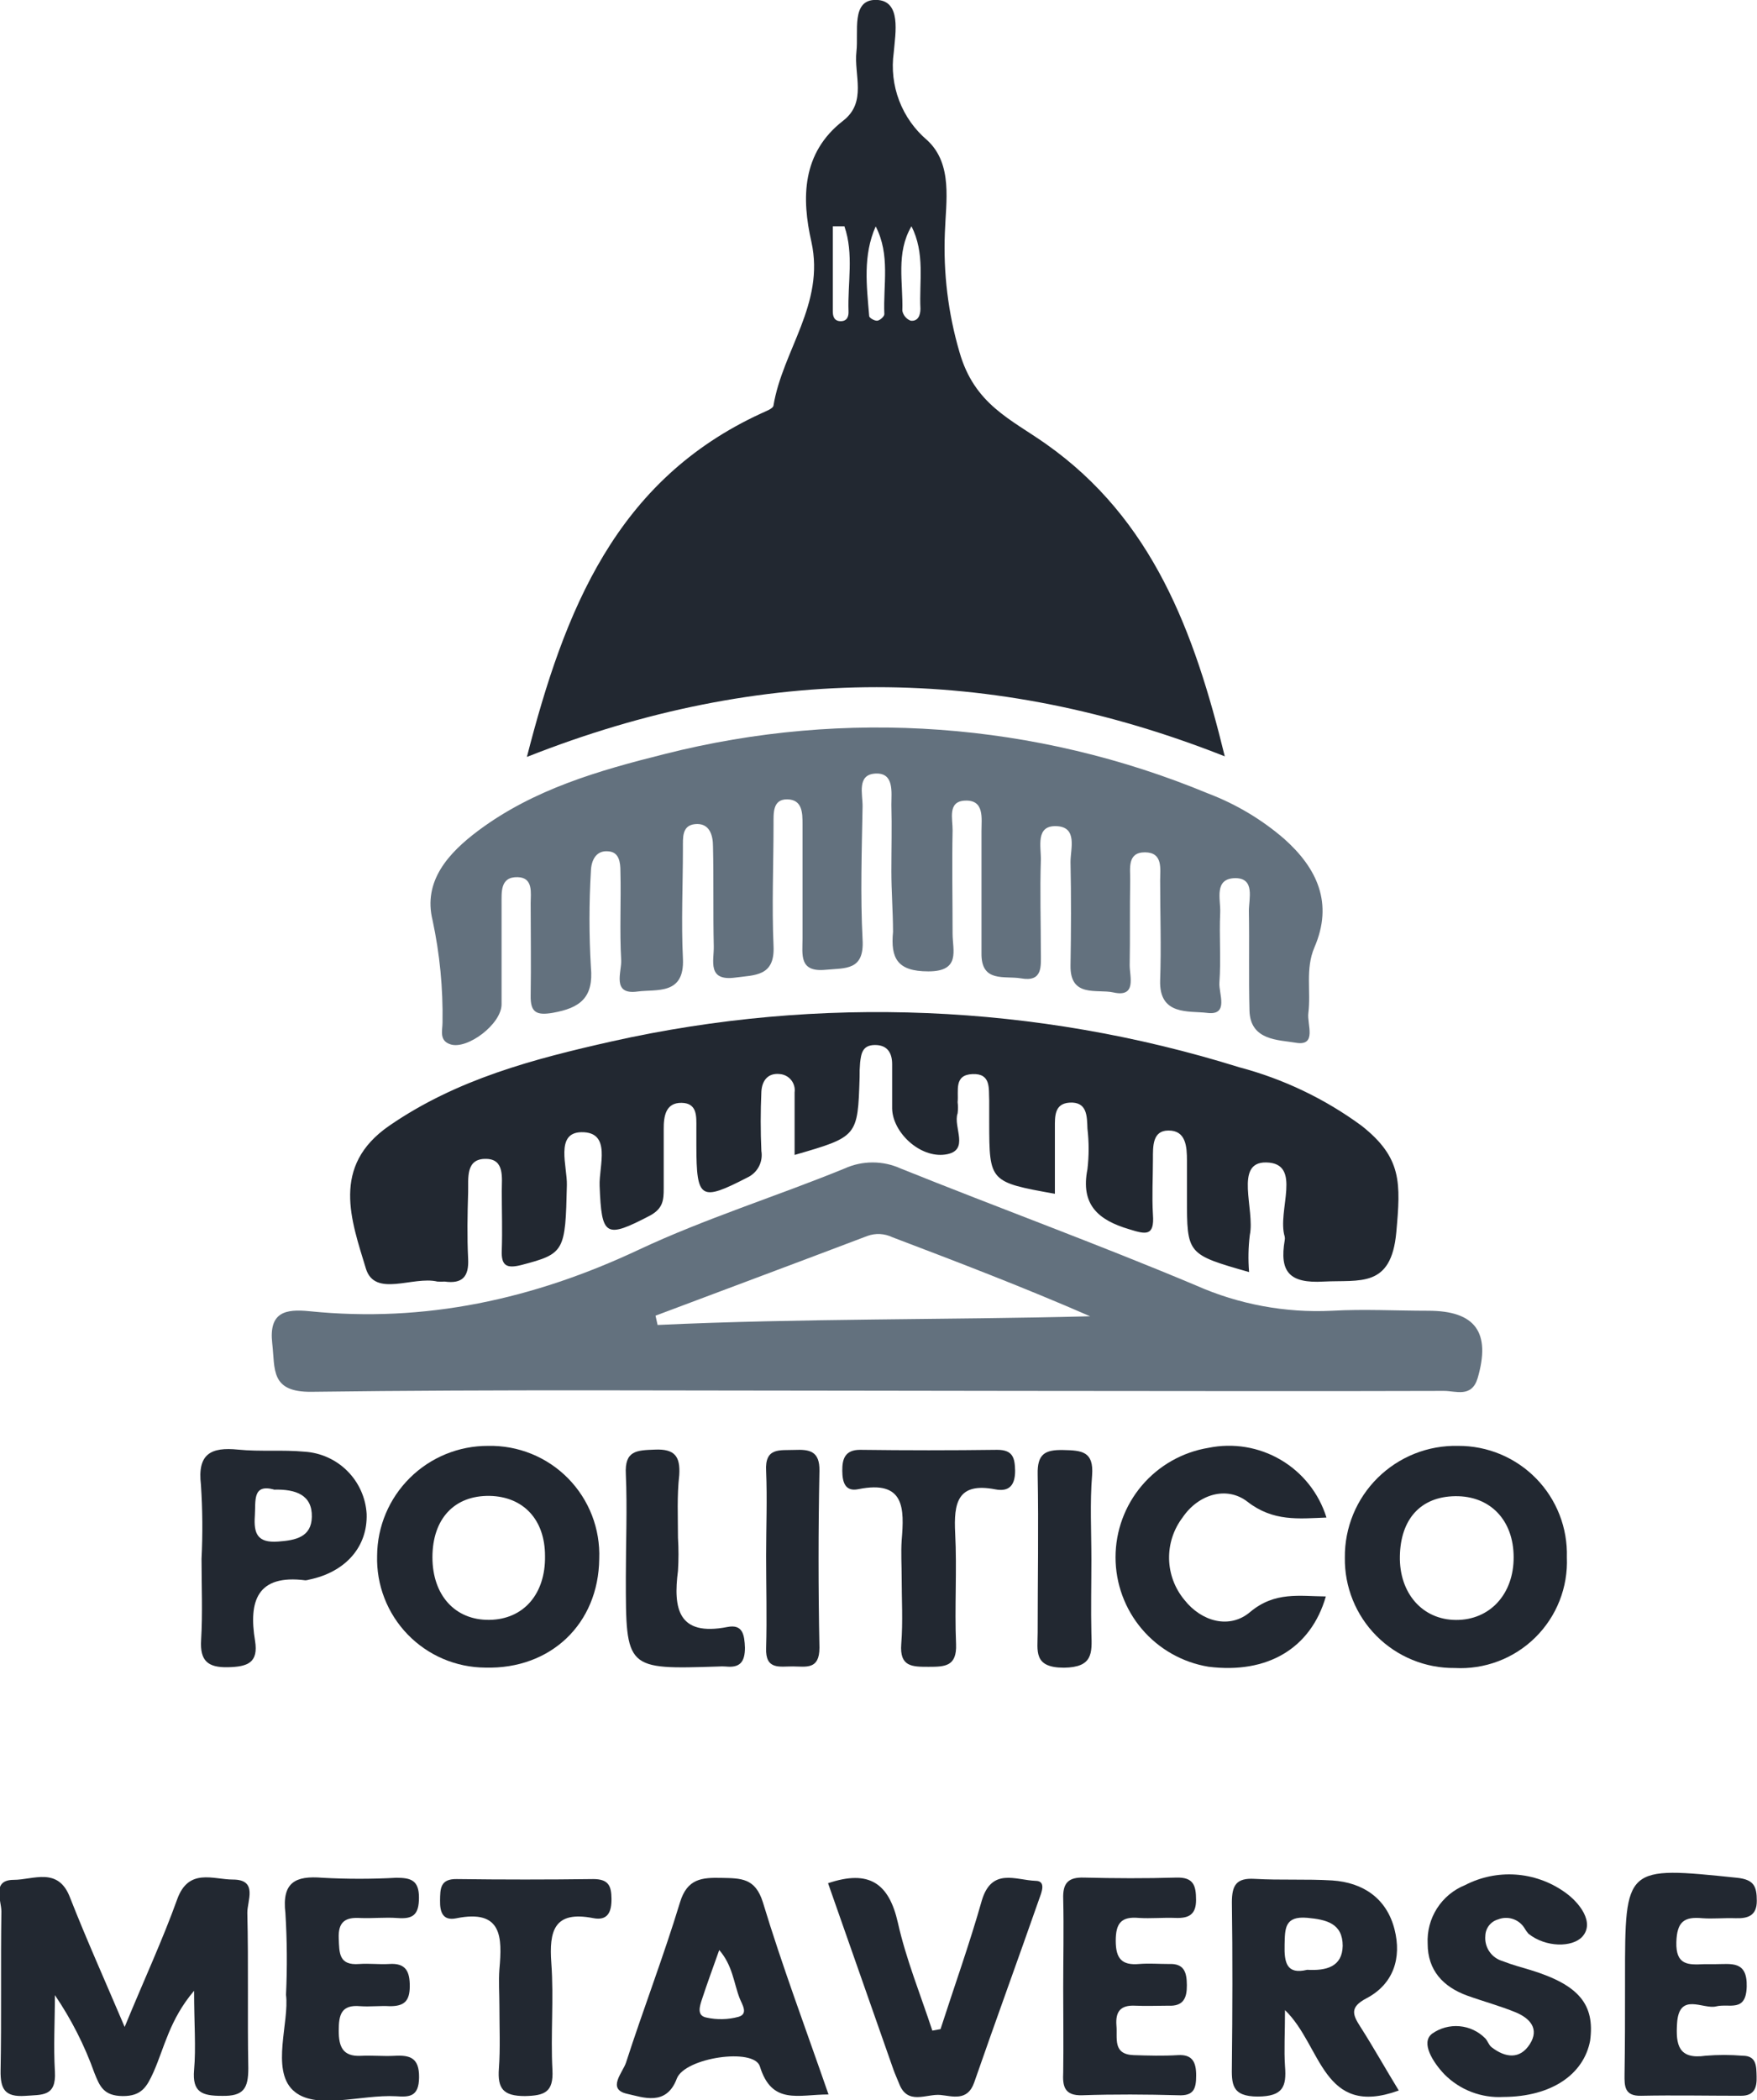 <svg width="77" height="92" viewBox="0 0 77 92" fill="none" xmlns="http://www.w3.org/2000/svg">
<g clip-path="url(#clip0_4_87)">
<path d="M23.091 33.161C24.743 26.73 26.993 21.035 33.367 18.107C33.557 18.016 33.87 17.908 33.896 17.774C34.294 15.353 36.159 13.317 35.56 10.598C35.127 8.696 35.127 6.7 36.952 5.288C38.006 4.469 37.416 3.283 37.533 2.256C37.633 1.39 37.286 -0.026 38.4 -0.004C39.514 0.017 39.241 1.446 39.168 2.3C39.068 3.013 39.15 3.739 39.407 4.412C39.664 5.084 40.087 5.681 40.637 6.145C41.769 7.194 41.453 8.835 41.409 10.191C41.336 11.956 41.551 13.722 42.047 15.418C42.701 17.718 44.292 18.358 45.84 19.45C50.51 22.741 52.343 27.678 53.675 33.135C43.469 29.099 33.393 29.082 23.091 33.161ZM38.379 9.913C37.811 11.191 37.98 12.512 38.092 13.846C38.092 13.928 38.335 14.067 38.452 14.049C38.569 14.032 38.756 13.863 38.756 13.763C38.699 12.482 39.025 11.165 38.374 9.913H38.379ZM39.944 9.913C39.254 11.091 39.584 12.373 39.545 13.616C39.564 13.713 39.607 13.802 39.67 13.878C39.733 13.954 39.813 14.012 39.905 14.049C40.23 14.092 40.338 13.811 40.338 13.525C40.278 12.33 40.551 11.1 39.939 9.9L39.944 9.913ZM37.013 9.913H36.497C36.497 11.156 36.497 12.395 36.497 13.638C36.497 13.846 36.549 14.071 36.844 14.071C37.139 14.071 37.195 13.841 37.186 13.638C37.143 12.395 37.425 11.13 37.008 9.922L37.013 9.913Z" fill="#222831"/>
<path d="M39.064 38.172C39.064 37.202 39.09 36.232 39.064 35.257C39.064 34.703 39.194 33.846 38.366 33.889C37.538 33.932 37.811 34.798 37.802 35.331C37.767 37.276 37.702 39.229 37.802 41.16C37.884 42.529 37.056 42.403 36.176 42.486C35.01 42.598 35.17 41.819 35.17 41.13C35.17 39.454 35.17 37.782 35.17 36.111C35.17 35.626 35.17 35.032 34.507 35.019C33.844 35.006 33.904 35.651 33.9 36.102C33.9 37.886 33.822 39.67 33.9 41.446C33.965 42.789 33.068 42.711 32.218 42.828C30.982 42.992 31.294 42.087 31.281 41.459C31.247 40 31.281 38.544 31.247 37.085C31.247 36.591 31.099 36.033 30.445 36.106C29.872 36.171 29.933 36.725 29.929 37.141C29.929 38.761 29.851 40.381 29.929 41.996C30.007 43.611 28.767 43.326 27.943 43.438C26.79 43.599 27.253 42.572 27.223 42.061C27.149 40.762 27.223 39.463 27.189 38.163C27.189 37.774 27.132 37.328 26.664 37.297C26.122 37.241 25.91 37.691 25.896 38.163C25.814 39.564 25.814 40.968 25.896 42.369C26.022 43.711 25.419 44.157 24.236 44.369C23.494 44.499 23.243 44.343 23.256 43.611C23.278 42.26 23.256 40.909 23.256 39.562C23.256 39.129 23.382 38.445 22.688 38.428C21.903 38.406 21.986 39.099 21.981 39.627C21.981 41.082 21.981 42.542 21.981 43.997C21.981 44.863 20.49 45.985 19.749 45.755C19.233 45.595 19.393 45.145 19.393 44.803C19.419 43.298 19.274 41.796 18.959 40.324C18.526 38.592 19.666 37.358 20.963 36.388C23.395 34.573 26.243 33.755 29.14 33.031C37.056 31.025 45.409 31.633 52.95 34.764C54.164 35.226 55.288 35.895 56.272 36.743C57.733 38.042 58.439 39.575 57.603 41.507C57.199 42.451 57.459 43.43 57.338 44.382C57.273 44.863 57.733 45.842 56.792 45.682C56.037 45.552 54.793 45.595 54.758 44.274C54.719 42.819 54.758 41.359 54.732 39.904C54.732 39.367 55.006 38.484 54.156 38.471C53.18 38.471 53.501 39.398 53.475 39.978C53.427 41.004 53.514 42.035 53.44 43.053C53.406 43.529 53.874 44.495 52.907 44.374C52.114 44.274 50.787 44.512 50.843 42.94C50.895 41.485 50.843 40.026 50.843 38.57C50.843 38.059 50.974 37.345 50.18 37.34C49.387 37.336 49.538 38.059 49.53 38.566C49.508 39.809 49.53 41.052 49.508 42.291C49.508 42.789 49.825 43.711 48.788 43.477C48.086 43.321 46.889 43.724 46.915 42.295C46.941 40.783 46.946 39.263 46.915 37.761C46.915 37.176 47.236 36.232 46.3 36.193C45.363 36.154 45.632 37.107 45.615 37.687C45.571 39.034 45.615 40.385 45.615 41.732C45.615 42.325 45.71 43.031 44.748 42.862C44.028 42.737 42.992 43.07 43.013 41.754C43.013 39.975 43.013 38.194 43.013 36.409C43.013 35.846 43.152 35.032 42.285 35.075C41.513 35.11 41.756 35.885 41.747 36.375C41.717 37.886 41.747 39.406 41.747 40.909C41.747 41.632 42.112 42.559 40.681 42.555C39.328 42.555 39.025 41.987 39.137 40.822C39.133 39.909 39.064 39.038 39.064 38.172Z" fill="#63717E"/>
<path d="M54.741 55.729C52.018 54.95 52.018 54.95 52.018 52.468V50.848C52.018 50.233 51.975 49.519 51.203 49.528C50.501 49.528 50.527 50.229 50.527 50.779C50.527 51.589 50.479 52.403 50.527 53.209C50.601 54.179 50.202 54.075 49.491 53.854C48.125 53.451 47.349 52.776 47.657 51.221C47.726 50.631 47.726 50.035 47.657 49.445C47.635 48.913 47.657 48.258 46.872 48.306C46.204 48.349 46.23 48.913 46.23 49.406V52.299C43.369 51.788 43.356 51.767 43.352 49.19C43.352 48.865 43.352 48.54 43.352 48.215C43.325 47.696 43.443 47.02 42.619 47.055C41.795 47.089 42.016 47.782 41.968 48.285C41.988 48.446 41.988 48.608 41.968 48.77C41.752 49.376 42.536 50.424 41.422 50.58C40.308 50.736 39.116 49.605 39.098 48.562C39.098 47.916 39.098 47.262 39.098 46.621C39.098 46.123 38.886 45.777 38.34 45.781C37.793 45.786 37.741 46.158 37.694 46.552C37.675 46.767 37.668 46.982 37.672 47.197C37.59 49.796 37.59 49.796 34.823 50.597C34.823 49.653 34.823 48.752 34.823 47.856C34.836 47.761 34.83 47.665 34.804 47.574C34.779 47.482 34.736 47.396 34.677 47.321C34.618 47.246 34.544 47.184 34.461 47.139C34.377 47.093 34.285 47.064 34.19 47.055C33.648 46.99 33.393 47.349 33.367 47.825C33.328 48.692 33.328 49.558 33.367 50.424C33.406 50.659 33.367 50.901 33.255 51.112C33.143 51.322 32.964 51.49 32.747 51.589C30.705 52.641 30.523 52.546 30.518 50.203C30.518 49.93 30.518 49.662 30.518 49.393C30.518 48.917 30.566 48.324 29.868 48.315C29.17 48.306 29.083 48.904 29.087 49.471C29.087 50.337 29.087 51.203 29.087 52.07C29.087 52.568 29.061 52.936 28.498 53.248C26.525 54.278 26.365 54.17 26.278 51.948C26.243 51.082 26.82 49.579 25.476 49.601C24.318 49.623 24.865 51.1 24.843 51.922C24.778 54.824 24.743 54.924 22.857 55.417C22.207 55.582 21.96 55.461 21.99 54.772C22.02 53.906 21.99 53.04 21.99 52.174C21.99 51.598 22.12 50.788 21.314 50.77C20.386 50.744 20.533 51.637 20.516 52.234C20.486 53.204 20.468 54.179 20.516 55.149C20.555 55.928 20.265 56.253 19.488 56.145C19.382 56.151 19.274 56.151 19.168 56.145C18.101 55.889 16.423 56.864 16.033 55.569C15.4 53.473 14.489 51.091 17.056 49.32C20.022 47.275 23.39 46.392 26.82 45.621C35.924 43.586 45.403 43.978 54.308 46.756C56.244 47.267 58.066 48.138 59.679 49.324C61.444 50.723 61.388 51.814 61.193 53.98C60.971 56.444 59.601 56.063 58.006 56.145C56.497 56.232 56.068 55.712 56.302 54.335C56.313 54.282 56.313 54.227 56.302 54.175C55.955 53.048 57.1 50.957 55.491 50.926C54.073 50.9 55.006 52.988 54.772 54.109C54.706 54.647 54.696 55.19 54.741 55.729Z" fill="#222831"/>
<path d="M38.305 60.926C30.067 60.926 21.877 60.866 13.666 60.974C11.836 61 12.062 59.986 11.931 58.856C11.775 57.483 12.504 57.336 13.566 57.444C18.634 57.96 23.382 56.916 27.982 54.755C30.904 53.382 34.017 52.416 37.013 51.191C37.399 51.016 37.818 50.926 38.242 50.926C38.666 50.926 39.085 51.016 39.471 51.191C43.776 52.923 48.142 54.517 52.413 56.314C54.286 57.144 56.328 57.524 58.374 57.423C59.775 57.345 61.184 57.423 62.589 57.423C64.665 57.423 65.342 58.375 64.756 60.38C64.492 61.247 63.794 60.931 63.278 60.935C57.061 60.956 50.848 60.935 44.635 60.935L38.305 60.926ZM28.728 57.639L28.819 58.046C35.127 57.752 41.44 57.83 47.774 57.665C44.904 56.413 42.012 55.305 39.103 54.2C38.935 54.12 38.752 54.073 38.566 54.063C38.38 54.053 38.194 54.081 38.019 54.144C34.941 55.313 31.832 56.47 28.728 57.639Z" fill="#63717E"/>
<path d="M5.463 88.799C6.33 86.695 7.128 84.98 7.765 83.208C8.264 81.818 9.343 82.342 10.206 82.342C11.325 82.342 10.826 83.286 10.839 83.81C10.895 86.075 10.839 88.345 10.882 90.61C10.882 91.502 10.67 91.84 9.72 91.818C8.853 91.818 8.42 91.662 8.506 90.679C8.593 89.696 8.506 88.644 8.506 87.214C7.431 88.479 7.206 89.7 6.729 90.774C6.438 91.42 6.204 91.835 5.372 91.827C4.539 91.818 4.37 91.394 4.14 90.822C3.71 89.614 3.127 88.466 2.406 87.405C2.406 88.522 2.341 89.644 2.406 90.753C2.471 91.861 1.851 91.762 1.106 91.818C0.208 91.879 0.013 91.519 0.026 90.705C0.069 88.384 0.026 86.062 0.061 83.741C0.061 83.256 -0.373 82.36 0.598 82.355C1.465 82.355 2.558 81.766 3.074 83.143C3.785 84.954 4.583 86.729 5.463 88.799Z" fill="#222831"/>
<path d="M26.261 68.293C26.23 71.134 24.14 73.135 21.266 73.057C20.63 73.053 20.002 72.922 19.418 72.673C18.833 72.423 18.305 72.059 17.863 71.602C17.422 71.145 17.076 70.605 16.847 70.013C16.617 69.421 16.509 68.789 16.527 68.154C16.535 66.873 17.052 65.646 17.964 64.744C18.876 63.842 20.108 63.338 21.392 63.343C22.042 63.329 22.689 63.448 23.292 63.693C23.895 63.938 24.441 64.303 24.897 64.767C25.353 65.231 25.709 65.783 25.944 66.389C26.178 66.996 26.286 67.643 26.261 68.293ZM18.951 68.219C18.951 69.887 19.944 70.983 21.444 70.965C22.944 70.948 23.911 69.831 23.885 68.167C23.885 66.569 22.935 65.569 21.465 65.534C19.913 65.508 18.955 66.535 18.951 68.219Z" fill="#222831"/>
<path d="M68.667 68.224C68.695 68.873 68.586 69.521 68.348 70.126C68.11 70.731 67.747 71.28 67.284 71.737C66.821 72.194 66.268 72.549 65.659 72.779C65.05 73.009 64.4 73.11 63.751 73.074C63.114 73.08 62.483 72.959 61.895 72.717C61.306 72.476 60.772 72.119 60.324 71.668C59.875 71.218 59.522 70.682 59.284 70.093C59.046 69.503 58.928 68.872 58.938 68.237C58.931 67.587 59.056 66.943 59.303 66.342C59.551 65.741 59.917 65.197 60.38 64.74C60.843 64.284 61.392 63.925 61.997 63.684C62.601 63.444 63.248 63.328 63.898 63.343C64.535 63.339 65.167 63.464 65.755 63.709C66.343 63.955 66.875 64.316 67.32 64.771C67.766 65.227 68.114 65.767 68.346 66.361C68.577 66.954 68.686 67.587 68.667 68.224ZM66.335 68.224C66.335 66.595 65.303 65.526 63.772 65.547C62.242 65.569 61.379 66.569 61.349 68.176C61.318 69.783 62.324 70.961 63.807 70.969C65.29 70.978 66.343 69.839 66.335 68.215V68.224Z" fill="#222831"/>
<path d="M61.301 91.584C57.945 92.797 57.936 89.622 56.315 88.063C56.315 89.072 56.267 89.796 56.315 90.519C56.389 91.424 56.219 91.84 55.127 91.848C53.961 91.848 53.974 91.294 53.987 90.467C54.013 88.094 54.021 85.703 53.987 83.343C53.987 82.589 54.182 82.264 54.984 82.312C56.115 82.377 57.251 82.312 58.383 82.381C59.753 82.472 60.772 83.178 61.114 84.521C61.435 85.777 61.071 86.929 59.87 87.552C59.172 87.925 59.259 88.237 59.606 88.773C60.191 89.687 60.715 90.627 61.301 91.584ZM57.286 86.296C58.123 86.344 58.825 86.166 58.843 85.248C58.843 84.261 58.132 84.096 57.29 84.018C56.289 83.932 56.315 84.495 56.297 85.201C56.276 85.993 56.393 86.513 57.286 86.296Z" fill="#222831"/>
<path d="M36.31 91.757C34.988 91.757 33.826 92.234 33.302 90.528C33.046 89.696 30.007 90.142 29.66 91.064C29.2 92.29 28.173 91.879 27.492 91.731C26.573 91.532 27.297 90.792 27.436 90.359C28.194 88.011 29.083 85.703 29.799 83.347C30.115 82.299 30.757 82.251 31.615 82.269C32.474 82.286 33.098 82.269 33.432 83.334C34.269 86.097 35.287 88.808 36.31 91.757ZM31.52 85.43C31.238 86.227 30.986 86.907 30.761 87.596C30.666 87.89 30.523 88.306 30.96 88.388C31.427 88.492 31.913 88.48 32.374 88.353C32.807 88.219 32.521 87.816 32.413 87.539C32.157 86.877 32.109 86.106 31.52 85.43Z" fill="#222831"/>
<path d="M58.132 66.483C56.909 66.53 55.799 66.669 54.663 65.785C53.757 65.088 52.517 65.461 51.828 66.478C51.43 67.001 51.221 67.642 51.235 68.298C51.249 68.954 51.486 69.586 51.906 70.09C52.651 71.039 53.887 71.389 54.789 70.619C55.873 69.713 56.957 69.93 58.105 69.939C57.447 72.225 55.53 73.343 52.959 73.018C51.822 72.83 50.788 72.245 50.042 71.367C49.297 70.489 48.888 69.375 48.888 68.224C48.888 67.072 49.297 65.958 50.042 65.08C50.788 64.202 51.822 63.617 52.959 63.429C54.047 63.206 55.179 63.394 56.136 63.959C57.092 64.523 57.803 65.423 58.132 66.483Z" fill="#222831"/>
<path d="M65.884 91.866C65.408 91.893 64.932 91.819 64.488 91.649C64.043 91.478 63.639 91.216 63.304 90.878C62.814 90.367 62.242 89.488 62.762 89.094C63.111 88.846 63.537 88.731 63.964 88.768C64.39 88.805 64.789 88.993 65.09 89.298C65.198 89.41 65.246 89.592 65.368 89.687C65.962 90.146 66.603 90.237 67.041 89.557C67.479 88.877 67.041 88.418 66.434 88.163C65.74 87.877 65.008 87.682 64.301 87.427C63.239 87.041 62.567 86.314 62.567 85.153C62.539 84.608 62.681 84.067 62.975 83.607C63.269 83.147 63.699 82.789 64.206 82.585C64.886 82.233 65.649 82.074 66.413 82.124C67.177 82.175 67.913 82.433 68.541 82.871C69.218 83.33 69.907 84.231 69.339 84.85C68.906 85.317 67.748 85.326 66.985 84.716C66.913 84.634 66.851 84.546 66.798 84.451C66.679 84.268 66.5 84.132 66.291 84.066C66.082 83.999 65.857 84.007 65.654 84.088C65.496 84.132 65.356 84.226 65.256 84.355C65.155 84.484 65.099 84.643 65.094 84.806C65.071 85.051 65.134 85.296 65.273 85.498C65.411 85.701 65.617 85.848 65.853 85.915C66.252 86.075 66.673 86.184 67.085 86.309C69.192 86.959 69.903 87.812 69.686 89.406C69.404 90.874 68.004 91.857 65.884 91.866Z" fill="#222831"/>
<path d="M41.218 88.895C41.825 87.015 42.493 85.149 43.026 83.265C43.46 81.801 44.518 82.368 45.381 82.398C45.858 82.398 45.645 82.905 45.55 83.169C44.609 85.859 43.629 88.54 42.693 91.234C42.402 92.074 41.73 91.827 41.21 91.779C40.594 91.723 39.762 92.251 39.398 91.268C39.319 91.069 39.228 90.874 39.155 90.67C38.201 87.948 37.246 85.225 36.289 82.502C38.088 81.896 38.96 82.502 39.35 84.235C39.71 85.842 40.343 87.388 40.859 88.96L41.218 88.895Z" fill="#222831"/>
<path d="M8.832 68.284C8.886 67.206 8.877 66.126 8.806 65.049C8.645 63.694 9.239 63.386 10.436 63.507C11.398 63.603 12.382 63.507 13.349 63.598C14.057 63.643 14.725 63.944 15.225 64.446C15.726 64.948 16.026 65.615 16.068 66.323C16.115 67.765 15.144 68.873 13.544 69.203C13.494 69.218 13.441 69.229 13.388 69.233C11.264 68.96 10.891 70.147 11.177 71.879C11.333 72.845 10.856 73.022 9.98 73.04C9.105 73.057 8.758 72.758 8.814 71.849C8.884 70.666 8.832 69.475 8.832 68.284ZM12.001 65.253C11.051 65.001 11.212 65.759 11.168 66.413C11.116 67.176 11.273 67.604 12.192 67.535C12.968 67.479 13.648 67.336 13.666 66.452C13.687 65.508 12.989 65.231 12.001 65.261V65.253Z" fill="#222831"/>
<path d="M12.534 87.392C12.59 86.2 12.581 85.006 12.508 83.815C12.348 82.463 12.942 82.165 14.134 82.264C15.21 82.323 16.288 82.323 17.364 82.264C17.988 82.264 18.361 82.359 18.361 83.13C18.361 83.901 18.088 84.079 17.412 84.027C16.878 83.988 16.332 84.049 15.799 84.027C15.136 83.984 14.815 84.187 14.845 84.919C14.871 85.564 14.845 86.114 15.751 86.041C16.185 86.01 16.618 86.067 17.052 86.041C17.789 85.989 17.962 86.374 17.958 87.024C17.954 87.674 17.706 87.89 17.091 87.89C16.657 87.864 16.224 87.92 15.79 87.89C14.949 87.812 14.845 88.271 14.845 88.964C14.845 89.657 15.014 90.107 15.825 90.064C16.311 90.038 16.796 90.09 17.282 90.064C17.967 90.025 18.374 90.146 18.366 91.008C18.357 91.87 17.932 91.874 17.355 91.835C15.807 91.749 13.791 92.481 12.833 91.567C11.875 90.653 12.686 88.579 12.534 87.392Z" fill="#222831"/>
<path d="M46.595 87.093C46.595 85.794 46.625 84.495 46.595 83.195C46.569 82.498 46.811 82.234 47.509 82.256C48.858 82.29 50.206 82.295 51.55 82.256C52.304 82.234 52.417 82.598 52.417 83.239C52.417 83.88 52.092 84.044 51.524 84.023C50.956 84.001 50.444 84.057 49.911 84.023C49.139 83.953 48.897 84.252 48.897 85.023C48.897 85.794 49.153 86.11 49.924 86.041C50.358 86.006 50.791 86.041 51.225 86.041C51.906 86.01 52.01 86.418 52.014 86.972C52.018 87.526 51.867 87.903 51.199 87.868C50.718 87.868 50.232 87.89 49.746 87.868C49.122 87.838 48.879 88.107 48.927 88.735C48.979 89.289 48.749 89.999 49.681 90.034C50.328 90.055 50.982 90.073 51.62 90.034C52.257 89.995 52.422 90.341 52.422 90.926C52.422 91.511 52.313 91.827 51.633 91.792C50.232 91.753 48.832 91.745 47.431 91.792C46.634 91.818 46.564 91.385 46.595 90.783C46.612 89.566 46.595 88.328 46.595 87.093Z" fill="#222831"/>
<path d="M71.216 86.989V86.664C71.216 81.74 71.216 81.758 76.124 82.264C76.861 82.342 76.991 82.632 76.991 83.278C76.991 83.923 76.606 84.053 76.064 84.036C75.522 84.018 75.088 84.07 74.607 84.036C73.809 83.958 73.493 84.187 73.466 85.079C73.436 86.11 73.995 86.08 74.68 86.049C74.841 86.049 75.006 86.049 75.166 86.049C75.864 86.049 76.579 85.88 76.549 87.032C76.519 88.184 75.777 87.756 75.209 87.899C74.641 88.042 73.584 87.249 73.497 88.639C73.436 89.575 73.553 90.233 74.75 90.06C75.288 90.016 75.829 90.016 76.367 90.06C76.991 90.06 76.97 90.528 76.983 90.978C76.996 91.428 76.905 91.818 76.298 91.814C74.841 91.814 73.384 91.784 71.923 91.814C71.182 91.835 71.19 91.381 71.195 90.878C71.216 89.579 71.216 88.284 71.216 86.989Z" fill="#222831"/>
<path d="M39.515 69.107C39.515 68.566 39.48 68.025 39.515 67.487C39.632 66.093 39.662 64.828 37.616 65.24C37.039 65.357 36.917 64.941 36.913 64.434C36.909 63.928 37.022 63.512 37.702 63.516C39.702 63.542 41.703 63.542 43.703 63.516C44.401 63.516 44.474 63.88 44.487 64.434C44.487 65.084 44.214 65.361 43.62 65.248C41.951 64.924 41.795 65.855 41.86 67.167C41.943 68.782 41.83 70.406 41.899 72.026C41.938 73.005 41.418 73.022 40.694 73.022C39.97 73.022 39.419 73.022 39.497 72.022C39.575 71.021 39.515 70.077 39.515 69.107Z" fill="#222831"/>
<path d="M21.886 87.886C21.886 87.344 21.847 86.803 21.886 86.27C22.012 84.867 22.012 83.629 19.991 84.04C19.406 84.157 19.276 83.771 19.285 83.26C19.293 82.749 19.285 82.308 20.017 82.321C22.012 82.347 24.006 82.347 26 82.321C26.668 82.321 26.794 82.619 26.798 83.187C26.803 83.754 26.642 84.161 25.992 84.031C24.284 83.698 24.058 84.586 24.162 86.006C24.275 87.557 24.128 89.129 24.21 90.683C24.262 91.658 23.867 91.809 23.005 91.827C22.051 91.827 21.799 91.502 21.864 90.618C21.929 89.735 21.886 88.799 21.886 87.886Z" fill="#222831"/>
<path d="M29.712 67.366C29.742 67.849 29.742 68.334 29.712 68.817C29.499 70.467 29.712 71.701 31.88 71.277C32.56 71.143 32.625 71.636 32.647 72.182C32.647 72.819 32.422 73.074 31.806 73.009C31.698 73.001 31.589 73.001 31.481 73.009C27.427 73.139 27.427 73.139 27.427 69.112C27.427 67.604 27.492 66.08 27.427 64.59C27.366 63.533 27.917 63.538 28.697 63.507C29.564 63.468 29.82 63.798 29.768 64.62C29.664 65.53 29.712 66.448 29.712 67.366Z" fill="#222831"/>
<path d="M47.83 68.328C47.83 69.406 47.804 70.493 47.83 71.563C47.861 72.429 47.891 73.044 46.629 73.061C45.272 73.061 45.476 72.325 45.476 71.524C45.476 69.207 45.519 66.89 45.476 64.594C45.454 63.698 45.792 63.507 46.603 63.525C47.414 63.542 47.939 63.585 47.861 64.629C47.761 65.842 47.83 67.085 47.83 68.328Z" fill="#222831"/>
<path d="M33.575 68.159C33.575 66.92 33.627 65.681 33.575 64.447C33.514 63.399 34.173 63.546 34.819 63.52C35.465 63.494 35.929 63.559 35.912 64.439C35.86 67.02 35.86 69.602 35.912 72.186C35.912 73.161 35.326 73.009 34.75 73.005C34.173 73.001 33.536 73.174 33.575 72.195C33.614 70.853 33.575 69.506 33.575 68.159Z" fill="#222831"/>
</g>
<defs>
<clipPath id="clip0_4_87">
<rect width="77" height="92" fill="white"/>
</clipPath>
</defs>
</svg>
